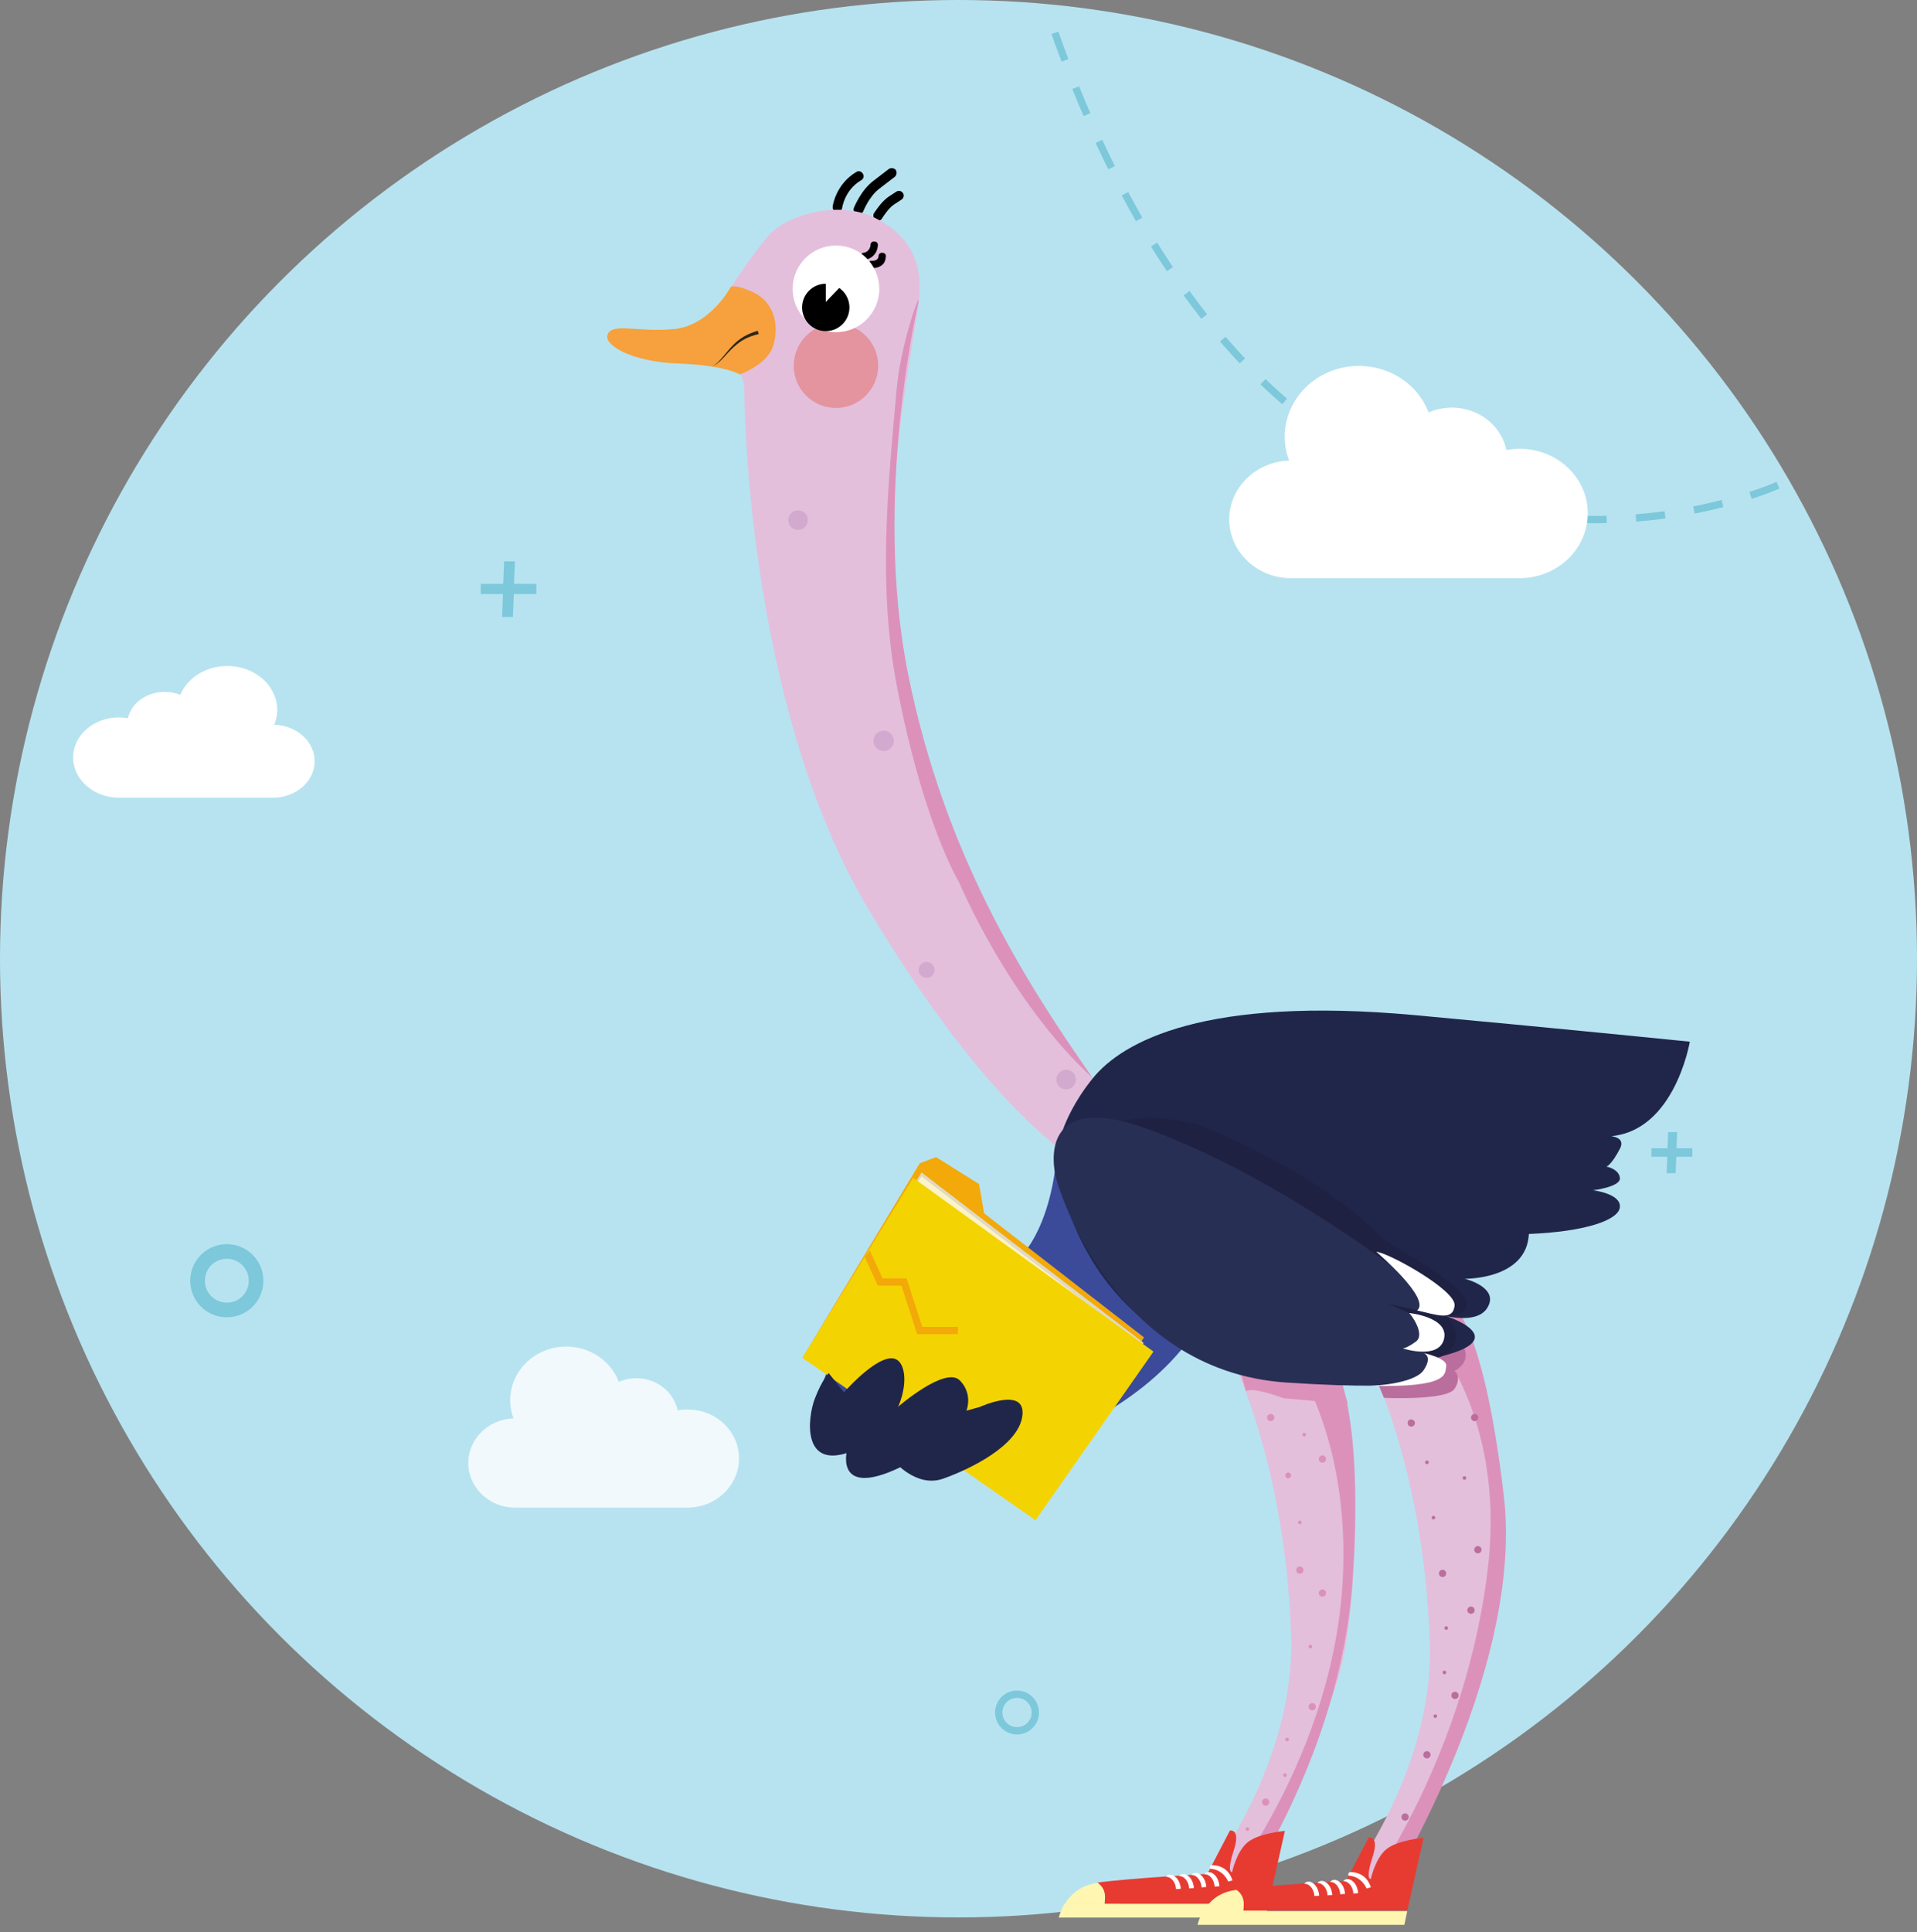 <svg width="262" height="264" viewBox="0 0 262 264" fill="none" xmlns="http://www.w3.org/2000/svg">
<rect x="0" y="0" width="262" height="264" fill="#808080" stroke="none"/>
<circle cx="131" cy="131" r="131" fill="#B7E3F0"/>
<path d="M70.212 77.006L70.219 76.85H70.062H69.188H69.043L69.038 76.994L68.918 79.928H66H65.85V80.078V80.862V81.012H66H68.906L68.788 83.994L68.781 84.15H68.938H69.812H69.957L69.962 84.006L70.082 81.012H73H73.15V80.862V80.078V79.928H73H70.094L70.212 77.006Z" fill="#7DC8DB" stroke="#7DC8DB" stroke-width="0.3"/>
<path d="M229.052 155.006L229.058 154.85H228.902H228.277H228.133L228.127 154.994L228.043 157.048H226H225.85V157.198V157.759V157.909H226H228.031L227.948 159.994L227.942 160.15H228.098H228.723H228.867L228.873 160.006L228.957 157.909H231H231.15V157.759V157.198V157.048H231H228.969L229.052 155.006Z" fill="#7DC8DB" stroke="#7DC8DB" stroke-width="0.3"/>
<circle cx="31" cy="175" r="4" stroke="#7DC8DB" stroke-width="2"/>
<circle cx="139" cy="234" r="2.5" stroke="#7DC8DB"/>
<path d="M243 66.303C243 66.303 176.598 96.449 144 4" stroke="#7DC8DB" stroke-dasharray="4 4"/>
<path d="M207.734 61.329C207.12 61.329 206.507 61.387 205.893 61.504C205.433 59.342 203.96 57.473 201.874 56.48C199.787 55.487 197.363 55.428 195.246 56.363C193.344 51.339 187.514 48.769 182.268 50.58C177.021 52.391 174.291 57.94 176.193 62.935C171.591 63.081 167.939 66.703 168.001 71.084C168.062 75.466 171.836 79 176.438 79H207.703C212.827 79 217 75.028 217 70.15C217.031 65.301 212.858 61.329 207.734 61.329Z" fill="white"/>
<path d="M94.003 192.594C93.54 192.594 93.076 192.638 92.613 192.727C92.266 191.087 91.153 189.669 89.578 188.916C88.003 188.162 86.172 188.118 84.574 188.827C83.137 185.016 78.735 183.066 74.774 184.44C70.812 185.814 68.75 190.024 70.186 193.813C66.711 193.924 63.954 196.671 64.001 199.995C64.047 203.319 66.897 206 70.372 206H93.98C97.849 206 101 202.986 101 199.286C101.023 195.608 97.872 192.594 94.003 192.594Z" fill="white" fill-opacity="0.8"/>
<path d="M16.24 98.031C16.654 98.031 17.067 98.068 17.48 98.14C17.79 96.799 18.782 95.638 20.187 95.022C21.592 94.406 23.225 94.369 24.65 94.95C25.932 91.831 29.858 90.236 33.391 91.36C36.925 92.484 38.764 95.928 37.482 99.029C40.582 99.119 43.041 101.367 42.999 104.087C42.958 106.806 40.417 109 37.317 109H16.261C12.81 109 10 106.534 10 103.507C9.979 100.497 12.79 98.031 16.24 98.031Z" fill="white"/>
<g clip-path="url(#clip0)">
<path d="M114.451 28.972C114.401 28.972 114.401 28.972 114.352 28.972C114.003 28.922 113.755 28.574 113.804 28.225C113.804 28.076 114.252 25.14 117.039 23.498C117.338 23.299 117.736 23.398 117.935 23.747C118.134 24.045 118.034 24.443 117.686 24.642C115.447 25.936 115.098 28.375 115.098 28.424C115.048 28.723 114.75 28.972 114.451 28.972Z" fill="black"/>
<path d="M117.338 29.32C117.238 29.32 117.188 29.32 117.089 29.27C116.74 29.121 116.591 28.773 116.691 28.424C116.74 28.325 117.636 26.036 119.328 24.742C120.871 23.547 121.468 23.1 121.468 23.1C121.767 22.901 122.165 22.95 122.414 23.199C122.613 23.498 122.563 23.896 122.314 24.145C122.314 24.145 121.717 24.593 120.174 25.787C118.781 26.832 117.985 28.872 117.985 28.872C117.835 29.171 117.586 29.32 117.338 29.32Z" fill="black"/>
<path d="M120.025 30.166C119.925 30.166 119.776 30.116 119.677 30.067C119.378 29.867 119.278 29.469 119.428 29.171C119.477 29.121 120.423 27.529 121.518 26.832L122.513 26.185C122.812 25.986 123.21 26.085 123.409 26.384C123.608 26.683 123.508 27.081 123.21 27.28L122.215 27.927C121.518 28.375 120.771 29.469 120.572 29.818C120.473 30.017 120.224 30.166 120.025 30.166Z" fill="black"/>
<path d="M119.478 29.718C114.849 27.429 107.584 29.121 104.847 32.406C102.11 35.69 99.074 40.517 99.074 40.517L101.015 50.918C101.015 50.918 101.612 51.465 101.712 53.008C101.712 53.008 101.662 95.656 118.681 124.221C135.701 152.786 147.595 158.857 147.595 158.857L154.164 171.1L160.633 155.921L149.386 147.461C149.386 147.461 137.99 136.065 128.485 108.396C118.233 78.388 122.961 58.582 125.449 42.209C125.947 38.676 126.345 33.102 119.478 29.718Z" fill="#E3BFDC"/>
<path d="M118.034 35.541C117.786 35.541 117.537 35.342 117.537 35.093C117.537 34.844 117.736 34.595 117.985 34.545C118.134 34.545 118.88 34.396 118.98 33.451C118.98 33.152 119.229 32.953 119.527 33.003C119.826 33.003 120.025 33.252 119.975 33.55C119.876 34.993 118.681 35.491 118.034 35.541Z" fill="black"/>
<path d="M119.229 36.636C119.179 36.636 119.129 36.636 119.079 36.636C118.781 36.636 118.582 36.387 118.632 36.088C118.632 35.839 118.88 35.59 119.179 35.64C119.278 35.64 119.627 35.64 119.876 35.441C119.975 35.342 120.075 35.192 120.075 34.993C120.075 34.695 120.324 34.496 120.622 34.545C120.921 34.545 121.12 34.794 121.07 35.093C121.02 35.59 120.871 35.989 120.523 36.237C120.075 36.586 119.527 36.636 119.229 36.636Z" fill="black"/>
<path opacity="0.5" d="M114.252 55.745C117.44 55.745 120.025 53.161 120.025 49.972C120.025 46.784 117.44 44.2 114.252 44.2C111.064 44.2 108.479 46.784 108.479 49.972C108.479 53.161 111.064 55.745 114.252 55.745Z" fill="#E56B63"/>
<path d="M114.252 45.394C117.523 45.394 120.174 42.743 120.174 39.472C120.174 36.201 117.523 33.55 114.252 33.55C110.982 33.55 108.33 36.201 108.33 39.472C108.33 42.743 110.982 45.394 114.252 45.394Z" fill="white"/>
<path d="M144.559 155.672C144.559 155.672 144.509 169.109 137.194 173.737C129.878 178.365 125.997 177.519 116.093 179.36C116.093 179.36 114.352 183.292 114.053 183.939C114.799 184.735 110.52 190.408 112.908 193.195C115.297 195.982 117.785 195.335 117.785 195.335C117.785 195.335 118.631 196.828 120.622 197.375C122.563 197.923 124.603 197.724 124.603 197.724C124.603 197.724 125.847 199.366 128.136 199.067C130.475 198.769 132.366 199.416 132.366 199.416C132.366 199.416 133.909 199.416 137.243 198.769C140.627 198.072 177.155 187.771 166.007 154.13C164.912 151.194 152.073 143.132 144.559 155.672Z" fill="#3B4B9A"/>
<path d="M125.698 158.957L156.353 182.745L141.374 206.283L109.674 185.531L125.698 158.957Z" fill="#F2A909"/>
<path d="M133.81 161.794L127.937 158.111L125.698 158.957L127.241 166.969L134.805 167.517L133.81 161.794Z" fill="#F2A909"/>
<path d="M125.947 160.201L110.719 185.332L139.881 205.537L156.303 183.491L125.947 160.201Z" fill="#E0DAC1"/>
<path d="M125.947 160.749L110.669 185.88L139.831 206.084L156.253 184.038L125.947 160.749Z" fill="#FCF3C8"/>
<path d="M124.802 160.948L157.647 184.685L141.523 207.727L109.674 185.531L124.802 160.948Z" fill="#F4D303"/>
<path d="M115.347 190.259C115.347 190.259 120.672 184.138 122.762 185.929C124.802 187.721 123.26 195.733 116.392 198.321C109.525 200.958 110.371 193.693 111.366 191.105C112.361 188.517 113.257 187.621 113.257 187.621L115.347 190.259Z" fill="#20264A"/>
<path d="M122.712 192.25C122.712 192.25 129.182 186.626 131.172 188.617C133.163 190.607 133.611 195.136 123.807 200.112C114.004 205.139 115.745 198.271 115.745 198.271L122.712 192.25Z" fill="#20264A"/>
<path d="M122.115 199.565C122.115 199.565 125.2 203.347 128.883 202.053C132.566 200.759 139.234 197.525 139.732 193.444C140.229 189.363 133.909 192.249 133.909 192.249L128.186 193.842L122.115 199.565Z" fill="#20264A"/>
<path d="M130.923 182.296H125.35L123.21 175.678H119.975L118.183 171.746L118.88 170.851L120.622 174.682H123.906L126.046 181.301H130.923V182.296Z" fill="#F2A909"/>
<path d="M182.629 212.056C182.766 212.056 182.878 211.944 182.878 211.807C182.878 211.67 182.766 211.558 182.629 211.558C182.491 211.558 182.38 211.67 182.38 211.807C182.38 211.944 182.491 212.056 182.629 212.056Z" fill="#DC91BB"/>
<path d="M182.38 205.984C182.517 205.984 182.629 205.873 182.629 205.736C182.629 205.598 182.517 205.487 182.38 205.487C182.242 205.487 182.131 205.598 182.131 205.736C182.131 205.873 182.242 205.984 182.38 205.984Z" fill="#DC91BB"/>
<path d="M167.252 183.242C167.252 183.242 168.595 185.631 170.237 190.109C172.726 196.828 175.96 208.274 176.458 223.551C177.055 241.566 164.266 257.441 164.266 257.441H169.491C169.491 257.441 181.783 237.286 183.823 225.393C185.864 213.499 186.461 191.403 179.643 180.157C172.775 168.91 167.252 183.242 167.252 183.242Z" fill="#E3BFDC"/>
<path d="M170.536 177.867C170.536 177.867 184.371 188.865 183.574 214.494C182.778 240.123 166.107 259.78 166.107 259.78L169.292 259.432C169.292 259.432 183.126 239.874 184.818 216.485C186.51 193.095 182.529 186.676 182.529 186.676L170.536 177.867Z" fill="#DC91BB"/>
<path d="M172.974 262.019L173.373 260.128H145.504C144.907 261.123 144.708 262.019 144.708 262.019H172.974Z" fill="#FEF6B1"/>
<path d="M150.978 259.382C150.978 259.68 150.978 259.929 150.929 260.128H173.373L175.612 250.175C175.612 250.175 172.079 250.474 170.536 251.718C168.993 252.962 168.396 255.799 168.396 255.799C168.396 255.799 167.6 255.998 168.595 252.912C169.64 249.827 168.097 250.126 168.097 250.126L165.012 256.048C165.012 256.048 154.263 256.645 149.983 257.242C150.58 257.69 151.028 258.386 150.978 259.382Z" fill="#E73B32"/>
<path d="M145.554 260.128H150.978C150.978 259.879 150.978 259.63 151.028 259.382C151.078 258.386 150.63 257.69 150.033 257.292C149.933 257.292 149.784 257.341 149.684 257.341C147.545 257.69 146.251 258.984 145.554 260.128Z" fill="#FEF6B1"/>
<path d="M162.524 258.038C162.524 258.038 162.524 257.441 162.126 256.893C161.777 256.445 161.429 256.346 161.13 256.346C161.578 255.848 162.176 256.097 162.474 256.396C163.121 256.943 163.171 257.938 163.171 257.988L162.524 258.038H162.822H162.524Z" fill="white"/>
<path d="M160.732 258.138C160.732 258.138 160.732 257.54 160.334 256.993C159.986 256.545 159.638 256.446 159.339 256.446C159.787 255.948 160.384 256.197 160.683 256.495C161.33 257.043 161.379 258.038 161.379 258.088L160.732 258.138H161.031H160.732Z" fill="white"/>
<path d="M166.007 257.789C166.007 257.789 166.007 257.192 165.609 256.645C165.261 256.197 164.913 256.097 164.614 256.097C165.062 255.6 165.659 255.848 165.958 256.147C166.605 256.694 166.654 257.69 166.654 257.739L166.007 257.789H166.306H166.007Z" fill="white"/>
<path d="M164.216 257.889C164.216 257.889 164.216 257.292 163.818 256.744C163.469 256.296 163.121 256.197 162.823 256.197C163.27 255.699 163.868 255.948 164.166 256.247C164.813 256.794 164.863 257.789 164.863 257.839L164.216 257.889H164.515H164.216Z" fill="white"/>
<path d="M167.849 257.092C167.849 257.043 167.202 255.45 165.41 255.351C165.41 255.351 165.211 255.152 165.559 254.853C167.998 254.853 168.396 256.893 168.446 256.943L167.849 257.092Z" fill="white"/>
<path d="M173.671 194.19C173.946 194.19 174.169 193.967 174.169 193.692C174.169 193.418 173.946 193.195 173.671 193.195C173.396 193.195 173.173 193.418 173.173 193.692C173.173 193.967 173.396 194.19 173.671 194.19Z" fill="#DC91BB"/>
<path d="M177.652 208.274C177.79 208.274 177.901 208.162 177.901 208.025C177.901 207.887 177.79 207.776 177.652 207.776C177.515 207.776 177.403 207.887 177.403 208.025C177.403 208.162 177.515 208.274 177.652 208.274Z" fill="#DC91BB"/>
<path d="M178.25 196.28C178.387 196.28 178.498 196.169 178.498 196.032C178.498 195.894 178.387 195.783 178.25 195.783C178.112 195.783 178.001 195.894 178.001 196.032C178.001 196.169 178.112 196.28 178.25 196.28Z" fill="#DC91BB"/>
<path d="M180.738 199.863C181.013 199.863 181.235 199.64 181.235 199.366C181.235 199.091 181.013 198.868 180.738 198.868C180.463 198.868 180.24 199.091 180.24 199.366C180.24 199.64 180.463 199.863 180.738 199.863Z" fill="#DC91BB"/>
<path d="M180.738 218.177C181.013 218.177 181.235 217.954 181.235 217.679C181.235 217.404 181.013 217.181 180.738 217.181C180.463 217.181 180.24 217.404 180.24 217.679C180.24 217.954 180.463 218.177 180.738 218.177Z" fill="#DC91BB"/>
<path d="M177.652 215.041C177.927 215.041 178.15 214.819 178.15 214.544C178.15 214.269 177.927 214.046 177.652 214.046C177.377 214.046 177.155 214.269 177.155 214.544C177.155 214.819 177.377 215.041 177.652 215.041Z" fill="#DC91BB"/>
<path d="M179.344 233.703C179.619 233.703 179.842 233.481 179.842 233.206C179.842 232.931 179.619 232.708 179.344 232.708C179.069 232.708 178.847 232.931 178.847 233.206C178.847 233.481 179.069 233.703 179.344 233.703Z" fill="#DC91BB"/>
<path d="M172.975 246.742C173.249 246.742 173.472 246.519 173.472 246.244C173.472 245.969 173.249 245.746 172.975 245.746C172.7 245.746 172.477 245.969 172.477 246.244C172.477 246.519 172.7 246.742 172.975 246.742Z" fill="#DC91BB"/>
<path d="M179.095 225.243C179.233 225.243 179.344 225.132 179.344 224.994C179.344 224.857 179.233 224.746 179.095 224.746C178.958 224.746 178.847 224.857 178.847 224.994C178.847 225.132 178.958 225.243 179.095 225.243Z" fill="#DC91BB"/>
<path d="M176.06 202.003C176.28 202.003 176.458 201.825 176.458 201.605C176.458 201.385 176.28 201.207 176.06 201.207C175.84 201.207 175.662 201.385 175.662 201.605C175.662 201.825 175.84 202.003 176.06 202.003Z" fill="#DC91BB"/>
<path d="M175.91 237.933C176.048 237.933 176.159 237.822 176.159 237.684C176.159 237.547 176.048 237.436 175.91 237.436C175.773 237.436 175.662 237.547 175.662 237.684C175.662 237.822 175.773 237.933 175.91 237.933Z" fill="#DC91BB"/>
<path d="M175.612 242.81C175.749 242.81 175.861 242.699 175.861 242.561C175.861 242.424 175.749 242.312 175.612 242.312C175.474 242.312 175.363 242.424 175.363 242.561C175.363 242.699 175.474 242.81 175.612 242.81Z" fill="#DC91BB"/>
<path d="M170.486 250.175C170.624 250.175 170.735 250.064 170.735 249.927C170.735 249.789 170.624 249.678 170.486 249.678C170.349 249.678 170.237 249.789 170.237 249.927C170.237 250.064 170.349 250.175 170.486 250.175Z" fill="#DC91BB"/>
<path d="M175.413 191.055C170.785 189.363 170.287 190.11 170.287 190.11L168.993 185.481L182.629 186.676L184.221 191.851L175.413 191.055Z" fill="#DC91BB"/>
<path d="M186.212 184.188C186.212 184.188 194.572 199.067 195.418 224.497C196.016 242.512 183.226 258.387 183.226 258.387H188.451C188.451 258.387 199.499 237.933 202.784 226.338C205.919 215.241 205.421 192.349 198.603 181.102C191.736 169.905 186.212 184.188 186.212 184.188Z" fill="#E3BFDB"/>
<path d="M195.667 182.545C195.667 182.545 205.57 193.344 203.43 213.549C200.594 239.824 186.51 258.735 186.51 258.735L189.048 259.432C189.048 259.432 208.457 228.727 205.521 204.292C202.634 179.908 198.305 178.166 198.305 178.166L195.667 182.545Z" fill="#DC91BB"/>
<path d="M189.148 191.005C189.148 191.005 197.757 191.403 198.802 189.761C199.847 188.119 198.802 187.323 198.802 187.323C198.802 187.323 200.942 186.327 200.146 184.287C198.952 181.251 187.307 186.576 187.307 186.576L189.148 191.005Z" fill="#BA6E9D"/>
<path d="M193.378 194.439C193.378 194.688 193.179 194.937 192.88 194.937C192.631 194.937 192.383 194.738 192.383 194.439C192.383 194.14 192.582 193.941 192.88 193.941C193.179 193.991 193.378 194.19 193.378 194.439Z" fill="#BA6E9D"/>
<path d="M200.146 202.202C200.283 202.202 200.395 202.091 200.395 201.953C200.395 201.816 200.283 201.705 200.146 201.705C200.009 201.705 199.897 201.816 199.897 201.953C199.897 202.091 200.009 202.202 200.146 202.202Z" fill="#BA6E9D"/>
<path d="M195.02 200.062C195.158 200.062 195.269 199.951 195.269 199.814C195.269 199.676 195.158 199.565 195.02 199.565C194.883 199.565 194.771 199.676 194.771 199.814C194.771 199.951 194.883 200.062 195.02 200.062Z" fill="#BA6E9D"/>
<path d="M195.916 207.627C196.053 207.627 196.165 207.515 196.165 207.378C196.165 207.24 196.053 207.129 195.916 207.129C195.779 207.129 195.667 207.24 195.667 207.378C195.667 207.515 195.779 207.627 195.916 207.627Z" fill="#BA6E9D"/>
<path d="M197.658 222.705C197.795 222.705 197.907 222.594 197.907 222.457C197.907 222.319 197.795 222.208 197.658 222.208C197.52 222.208 197.409 222.319 197.409 222.457C197.409 222.594 197.52 222.705 197.658 222.705Z" fill="#BA6E9D"/>
<path d="M201.987 212.255C202.262 212.255 202.485 212.032 202.485 211.757C202.485 211.482 202.262 211.26 201.987 211.26C201.712 211.26 201.49 211.482 201.49 211.757C201.49 212.032 201.712 212.255 201.987 212.255Z" fill="#BA6E9D"/>
<path d="M198.852 232.161C199.127 232.161 199.35 231.938 199.35 231.663C199.35 231.388 199.127 231.165 198.852 231.165C198.577 231.165 198.354 231.388 198.354 231.663C198.354 231.938 198.577 232.161 198.852 232.161Z" fill="#BA6E9D"/>
<path d="M195.02 240.272C195.295 240.272 195.518 240.049 195.518 239.774C195.518 239.5 195.295 239.277 195.02 239.277C194.745 239.277 194.523 239.5 194.523 239.774C194.523 240.049 194.745 240.272 195.02 240.272Z" fill="#BA6E9D"/>
<path d="M192.034 248.782C192.309 248.782 192.532 248.559 192.532 248.284C192.532 248.009 192.309 247.787 192.034 247.787C191.759 247.787 191.537 248.009 191.537 248.284C191.537 248.559 191.759 248.782 192.034 248.782Z" fill="#BA6E9D"/>
<path d="M201.539 194.19C201.814 194.19 202.037 193.967 202.037 193.692C202.037 193.418 201.814 193.195 201.539 193.195C201.264 193.195 201.042 193.418 201.042 193.692C201.042 193.967 201.264 194.19 201.539 194.19Z" fill="#BA6E9D"/>
<path d="M197.409 228.777C197.546 228.777 197.658 228.665 197.658 228.528C197.658 228.39 197.546 228.279 197.409 228.279C197.272 228.279 197.16 228.39 197.16 228.528C197.16 228.665 197.272 228.777 197.409 228.777Z" fill="#BA6E9D"/>
<path d="M196.165 234.748C196.302 234.748 196.414 234.637 196.414 234.5C196.414 234.362 196.302 234.251 196.165 234.251C196.027 234.251 195.916 234.362 195.916 234.5C195.916 234.637 196.027 234.748 196.165 234.748Z" fill="#BA6E9D"/>
<path d="M201.042 220.516C201.316 220.516 201.539 220.293 201.539 220.018C201.539 219.743 201.316 219.52 201.042 219.52C200.767 219.52 200.544 219.743 200.544 220.018C200.544 220.293 200.767 220.516 201.042 220.516Z" fill="#BA6E9D"/>
<path d="M197.16 215.489C197.435 215.489 197.658 215.267 197.658 214.992C197.658 214.717 197.435 214.494 197.16 214.494C196.885 214.494 196.662 214.717 196.662 214.992C196.662 215.267 196.885 215.489 197.16 215.489Z" fill="#BA6E9D"/>
<path d="M191.935 263.015L192.333 261.124H164.465C163.868 262.119 163.668 263.015 163.668 263.015H191.935Z" fill="#FEF6B1"/>
<path d="M169.939 260.328C169.939 260.626 169.939 260.875 169.889 261.074H192.333L194.572 251.121C194.572 251.121 191.039 251.42 189.496 252.664C187.954 253.908 187.356 256.744 187.356 256.744C187.356 256.744 186.56 256.944 187.555 253.858C188.6 250.773 187.058 251.071 187.058 251.071L183.972 256.993C183.972 256.993 173.223 257.59 168.943 258.188C169.541 258.636 169.988 259.332 169.939 260.328Z" fill="#E73B32"/>
<path d="M164.514 261.074H169.939C169.939 260.825 169.939 260.576 169.988 260.328C170.038 259.332 169.59 258.636 168.993 258.238C168.894 258.238 168.744 258.287 168.645 258.287C166.455 258.636 165.211 259.93 164.514 261.074Z" fill="#FEF6B1"/>
<path d="M181.434 258.984C181.434 258.984 181.434 258.387 181.036 257.839C180.688 257.391 180.34 257.292 180.041 257.292C180.489 256.794 181.086 257.043 181.385 257.342C182.032 257.889 182.081 258.884 182.081 258.934L181.434 258.984H181.733H181.434Z" fill="white"/>
<path d="M179.643 259.083C179.643 259.083 179.643 258.486 179.245 257.939C178.897 257.491 178.548 257.391 178.25 257.391C178.697 256.894 179.295 257.143 179.593 257.441C180.24 257.989 180.29 258.984 180.29 259.034L179.643 259.083H179.942H179.643Z" fill="white"/>
<path d="M184.968 258.735C184.968 258.735 184.968 258.138 184.57 257.59C184.221 257.142 183.873 257.043 183.574 257.043C184.022 256.545 184.619 256.794 184.918 257.093C185.565 257.64 185.615 258.635 185.615 258.685L184.968 258.735H185.266H184.968Z" fill="white"/>
<path d="M183.176 258.835C183.176 258.835 183.176 258.237 182.778 257.69C182.43 257.242 182.081 257.143 181.783 257.143C182.231 256.645 182.828 256.894 183.126 257.192C183.773 257.74 183.823 258.735 183.823 258.785L183.176 258.835H183.475H183.176Z" fill="white"/>
<path d="M186.759 258.038C186.759 257.988 186.112 256.396 184.321 256.296C184.321 256.296 184.122 256.097 184.47 255.799C186.909 255.799 187.307 257.839 187.356 257.889L186.759 258.038Z" fill="white"/>
<path d="M149.336 147.362C144.36 153.532 144.31 158.559 144.31 158.559C144.31 158.559 147.694 190.259 183.176 187.273C212.985 184.785 197.608 179.808 197.608 179.808C197.608 179.808 202.236 181.052 203.43 178.415C204.674 175.827 200.196 174.732 200.196 174.732C200.196 174.732 208.656 174.882 208.954 168.611C216.469 168.313 221.246 166.77 221.395 164.929C221.545 163.087 217.713 162.639 217.713 162.639C217.713 162.639 221.545 162.192 221.395 160.947C221.246 159.703 219.554 159.405 219.554 159.405C219.554 159.405 220.201 159.255 221.395 156.966C222.59 154.677 218.011 155.224 218.758 155.274C228.711 155.772 230.95 142.335 230.95 142.335C230.95 142.335 211.741 140.395 193.278 138.703C164.813 136.115 153.467 142.236 149.336 147.362Z" fill="#20264A"/>
<path d="M163.42 153.533C163.42 153.533 179.742 159.554 189.148 169.407C192.432 171.448 200.196 175.728 200.395 177.917C200.594 180.107 197.707 179.858 197.707 179.858C197.707 179.858 199.499 181.65 198.902 183.342C198.305 185.034 196.613 185.481 196.613 185.481L158.991 172.941C158.991 172.941 151.377 153.433 152.024 153.533C152.671 153.632 155.109 151.691 163.42 153.533Z" fill="#1F2142"/>
<path d="M144.36 161.097C144.36 161.097 151.476 187.323 175.861 188.915C196.364 190.259 197.508 188.169 197.359 186.477C197.21 184.785 189.695 184.038 189.695 184.038C189.695 184.038 196.911 185.282 197.359 182.943C197.807 180.605 195.667 181.102 189.845 178.166C195.816 179.41 196.712 180.306 197.409 178.166C198.105 176.026 193.676 175.578 190.74 173.389C187.804 171.249 173.124 160.301 157.149 154.379C140.677 148.258 144.36 161.097 144.36 161.097Z" fill="#282F55"/>
<path d="M188.103 171.05C188.103 171.05 195.667 177.469 193.676 179.062C196.513 179.709 198.553 180.505 198.802 178.415C199.101 176.325 189.645 171.1 188.103 171.05Z" fill="white"/>
<path d="M192.582 179.41C192.731 179.46 194.921 182.346 193.478 183.342C192.084 184.337 191.686 184.237 191.686 184.237C191.686 184.237 196.662 185.88 197.359 182.943C198.056 179.958 192.582 179.41 192.582 179.41Z" fill="white"/>
<path d="M187.356 189.363C187.356 189.363 193.229 189.164 194.572 187.223C195.866 185.282 194.572 184.884 194.572 184.884C194.572 184.884 197.857 185.581 197.658 186.676C197.459 187.721 198.155 189.612 187.356 189.363Z" fill="white"/>
<path d="M83 45.941C82.801 47.186 86.185 49.425 92.704 49.674C99.223 49.923 101.114 51.167 101.114 51.167C101.114 51.167 104.797 49.873 105.643 47.335C106.489 44.797 106.041 41.313 102.806 39.87C100.368 38.775 99.87 39.223 99.87 39.223C99.87 39.223 97.083 44.399 92.256 44.946C87.18 45.494 83.299 43.901 83 45.941Z" fill="#F6A13D"/>
<path d="M103.702 45.643C103.055 45.792 102.458 45.991 101.861 46.29C101.264 46.589 100.766 46.987 100.268 47.434C99.771 47.882 99.323 48.38 98.875 48.878C98.427 49.375 97.879 49.823 97.282 50.122C97.879 49.773 98.327 49.325 98.775 48.778C99.223 48.281 99.621 47.733 100.069 47.285C100.517 46.788 101.064 46.34 101.662 45.991C102.259 45.643 102.906 45.394 103.553 45.195L103.702 45.643Z" fill="#2D2618"/>
<path d="M122.563 53.008C121.319 66.793 119.975 80.13 122.563 93.666C126.196 112.626 131.073 120.539 131.073 120.539C131.073 120.539 137.791 136.712 149.386 147.362C139.582 133.378 129.082 116.458 124.155 92.322C119.179 67.937 125.549 41.214 125.549 41.214C125.748 39.671 123.11 47.086 122.563 53.008Z" fill="#DC91BB"/>
<path d="M109.077 72.416C109.819 72.416 110.42 71.815 110.42 71.073C110.42 70.331 109.819 69.729 109.077 69.729C108.334 69.729 107.733 70.331 107.733 71.073C107.733 71.815 108.334 72.416 109.077 72.416Z" fill="#D3AACF"/>
<path d="M120.771 102.623C121.541 102.623 122.165 102 122.165 101.23C122.165 100.461 121.541 99.837 120.771 99.837C120.002 99.837 119.378 100.461 119.378 101.23C119.378 102 120.002 102.623 120.771 102.623Z" fill="#D3AACF"/>
<path d="M126.644 133.627C127.248 133.627 127.738 133.137 127.738 132.532C127.738 131.927 127.248 131.437 126.644 131.437C126.039 131.437 125.549 131.927 125.549 132.532C125.549 133.137 126.039 133.627 126.644 133.627Z" fill="#D3AACF"/>
<path d="M145.704 148.855C146.446 148.855 147.047 148.253 147.047 147.511C147.047 146.769 146.446 146.167 145.704 146.167C144.961 146.167 144.36 146.769 144.36 147.511C144.36 148.253 144.961 148.855 145.704 148.855Z" fill="#D3AACF"/>
<path d="M112.859 45.245C114.645 45.245 116.093 43.797 116.093 42.01C116.093 40.224 114.645 38.775 112.859 38.775C111.072 38.775 109.624 40.224 109.624 42.01C109.624 43.797 111.072 45.245 112.859 45.245Z" fill="black"/>
<path d="M112.859 37.78V41.264L115.247 38.775L112.859 37.78Z" fill="white"/>
</g>
<defs>
<clipPath id="clip0">
<rect width="148" height="240.015" fill="white" transform="translate(83 23)"/>
</clipPath>
</defs>
</svg>
